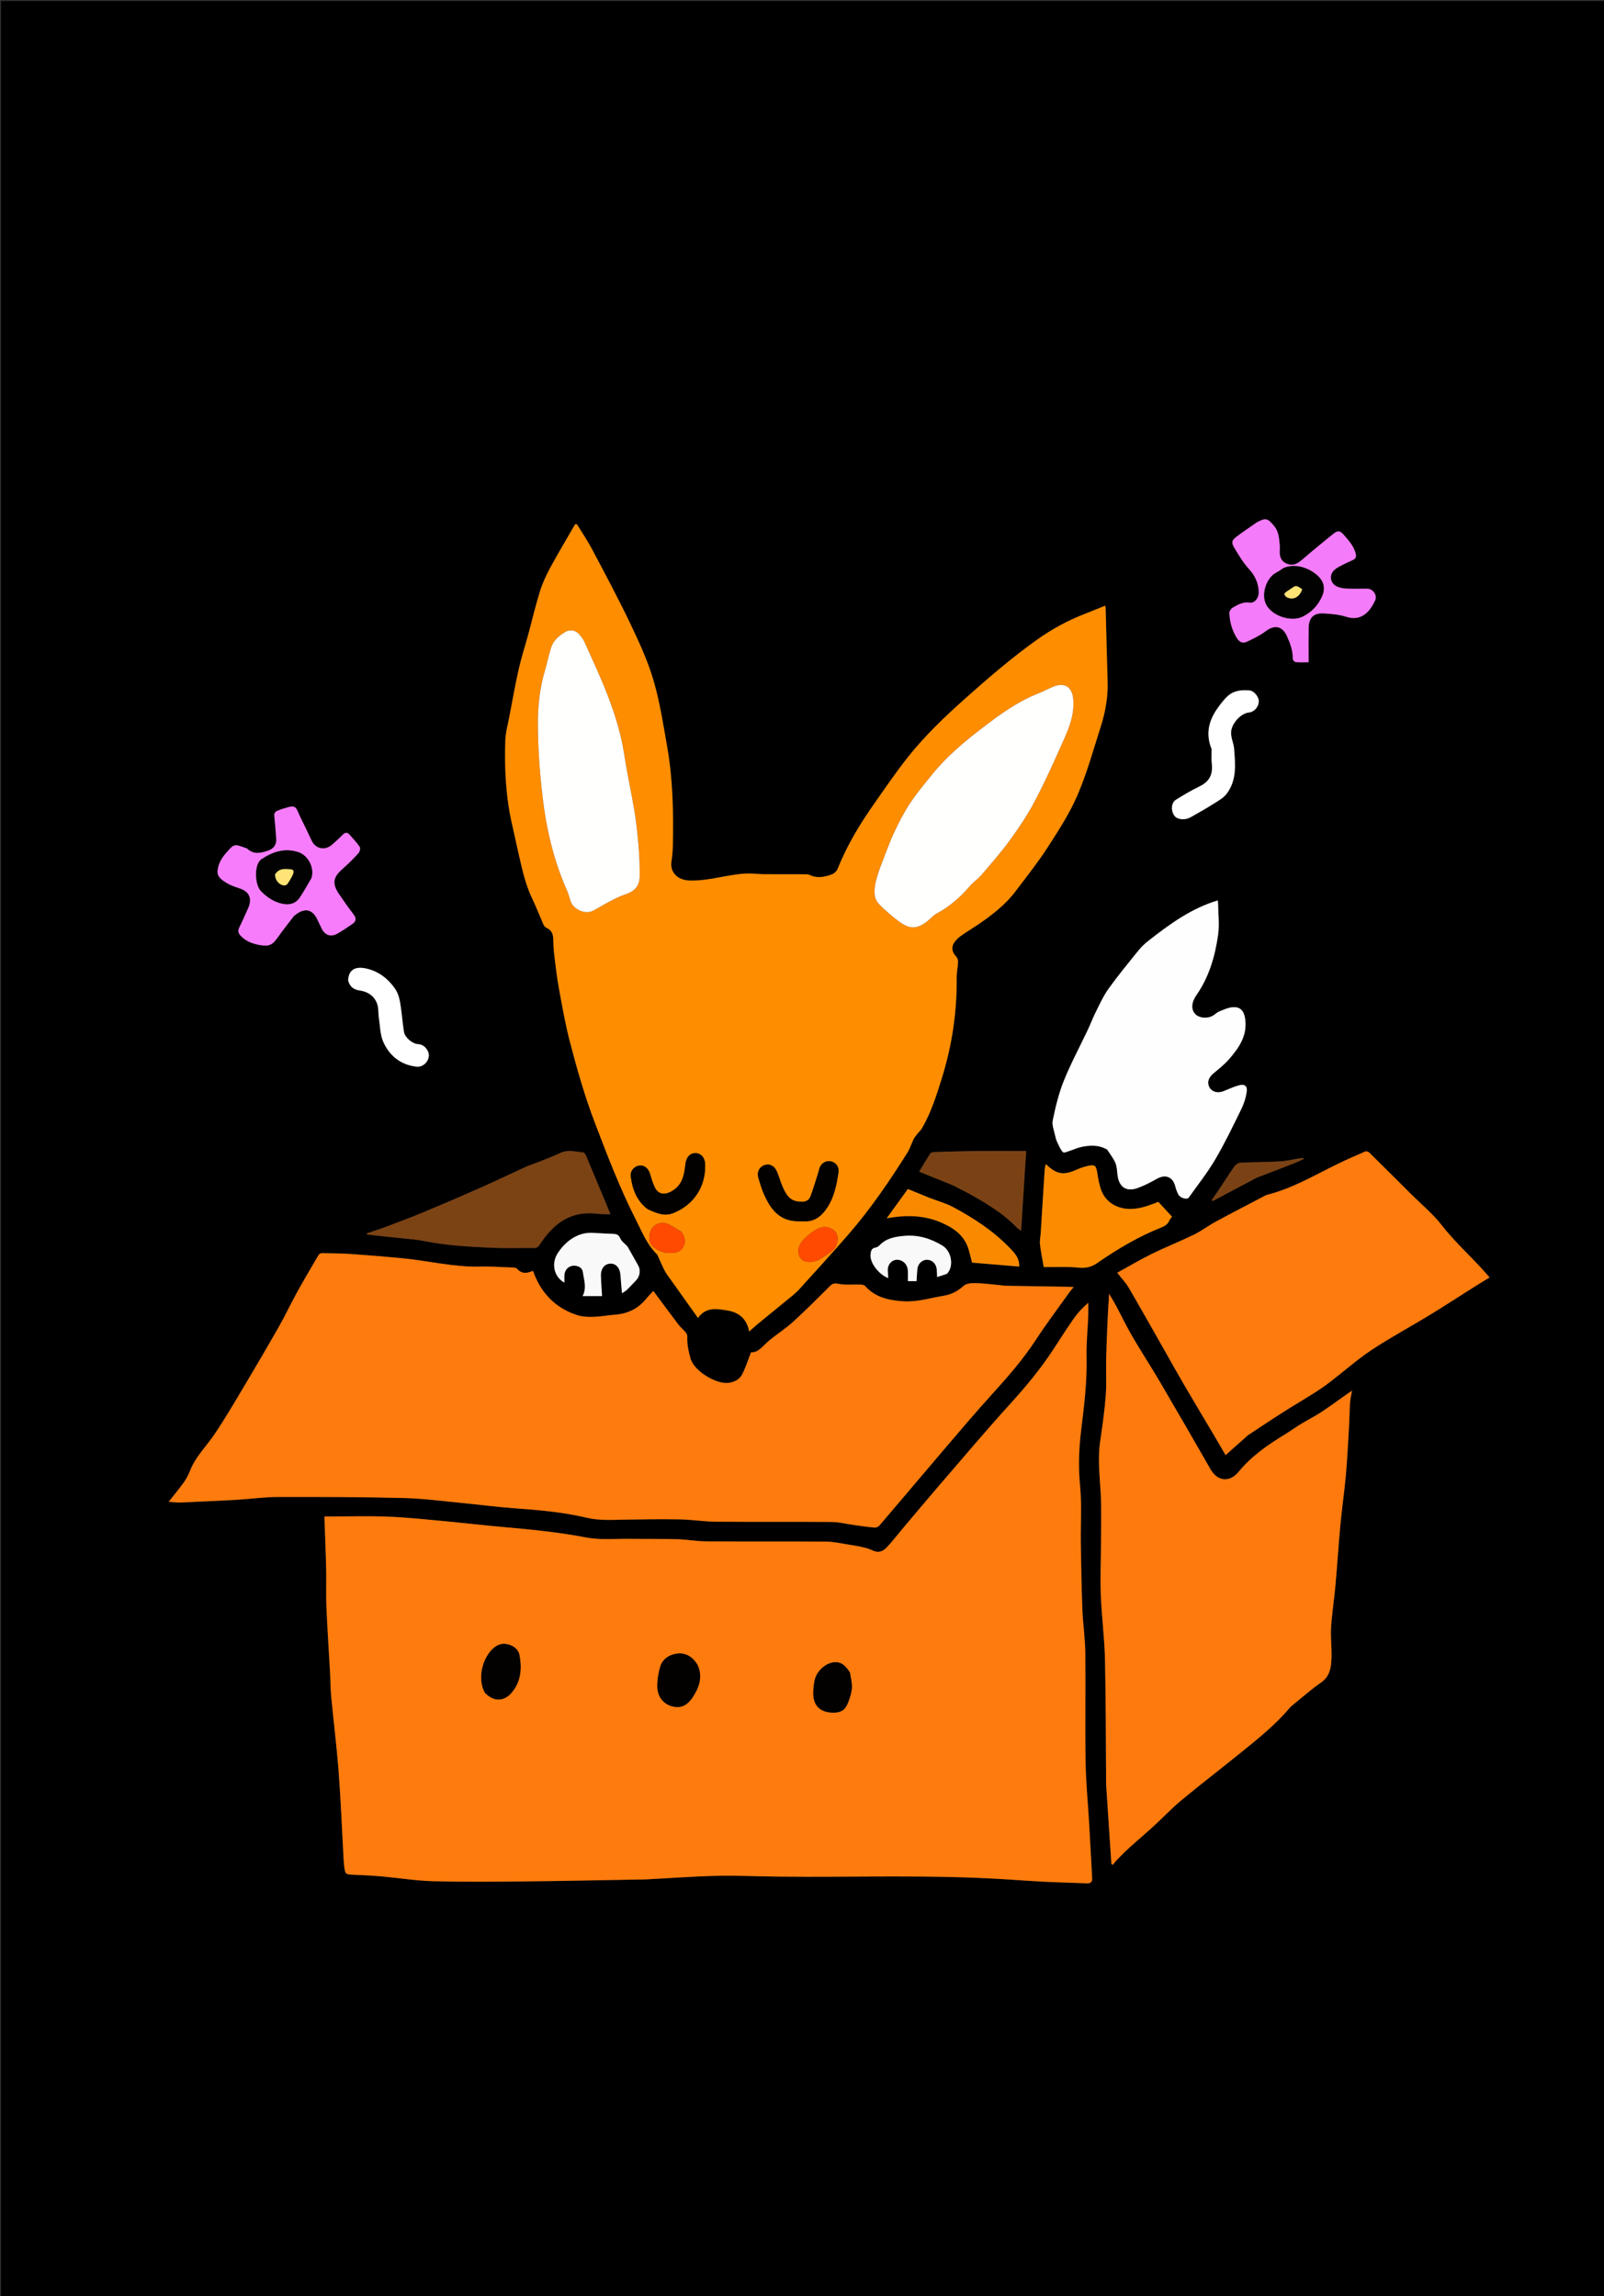 <svg version="1.1" id="Layer_1" xmlns="http://www.w3.org/2000/svg" xmlns:xlink="http://www.w3.org/1999/xlink" x="0px" y="0px"
	 width="100%" viewBox="0 0 1668 2388" enable-background="new 0 0 1668 2388" xml:space="preserve">
<rect x="0" y="0" width="1668" height="2388" fill="#333333" stroke="none"/>
<path fill="#000000" opacity="1" stroke="none" 
	d="
M971,2389 
	C647.333,2389 324.167,2389 1,2389 
	C1,1593 1,797 1,1 
	C557,1 1113,1 1669,1 
	C1669,797 1669,1593 1669,2389 
	C1436.5,2389 1204,2389 971,2389 
M664.452,1954.77 
	C666.782,1954.729 669.115,1954.757 671.441,1954.637 
	C696.029,1953.36 720.602,1951.503 745.206,1950.936 
	C766.335,1950.448 787.497,1951.505 808.646,1951.741 
	C888.913,1952.639 969.231,1949.455 1049.444,1954.77 
	C1061.889,1955.595 1074.333,1956.483 1086.791,1957.084 
	C1101.406,1957.789 1116.034,1958.26 1130.66,1958.72 
	C1134.029,1958.826 1135.954,1957.131 1135.735,1953.475 
	C1135.359,1947.168 1135.068,1940.856 1134.721,1934.548 
	C1134.017,1921.762 1133.337,1908.975 1132.58,1896.192 
	C1131.321,1874.946 1129.232,1853.715 1128.892,1832.455 
	C1128.286,1794.467 1129.017,1756.458 1128.575,1718.465 
	C1128.404,1703.691 1126.165,1688.953 1125.588,1674.17 
	C1124.7,1651.392 1124.294,1628.593 1123.944,1605.799 
	C1123.632,1585.518 1125.136,1565.086 1123.139,1544.99 
	C1121.222,1525.7 1121.955,1506.689 1124.261,1487.785 
	C1127.368,1462.327 1130.54,1437.001 1129.901,1411.249 
	C1129.551,1397.161 1131.078,1383.03 1131.648,1368.913 
	C1131.836,1364.257 1131.677,1359.586 1131.677,1354.922 
	C1125.796,1360.107 1120.837,1365.283 1116.775,1371.088 
	C1109.242,1381.856 1102.223,1392.983 1095.008,1403.973 
	C1081.998,1423.792 1066.988,1441.929 1051.027,1459.498 
	C1025.397,1487.712 1000.833,1516.896 975.935,1545.77 
	C963.216,1560.521 950.741,1575.483 938.173,1590.363 
	C932.803,1596.721 927.755,1603.379 922.044,1609.412 
	C917.266,1614.46 912.461,1614.906 907.584,1612.581 
	C904.516,1611.118 901.186,1610.091 897.872,1609.286 
	C893.523,1608.231 889.092,1607.463 884.662,1606.794 
	C876.156,1605.509 867.635,1603.422 859.106,1603.349 
	C817.444,1602.99 775.777,1603.338 734.114,1603.074 
	C724.17,1603.01 714.248,1601.115 704.295,1600.839 
	C687.828,1600.383 671.343,1600.653 654.868,1600.438 
	C639.769,1600.241 624.276,1601.868 609.661,1599.042 
	C580.987,1593.5 552.117,1590.732 523.141,1588.158 
	C501.949,1586.275 480.812,1583.784 459.626,1581.823 
	C440.929,1580.092 422.223,1578.075 403.476,1577.364 
	C383.173,1576.594 362.818,1577.189 342.486,1577.189 
	C340.742,1577.189 338.999,1577.189 337.326,1577.189 
	C337.977,1595.946 338.756,1613.891 339.172,1631.844 
	C339.477,1645.003 338.883,1658.19 339.438,1671.333 
	C340.393,1693.933 341.962,1716.507 343.207,1739.095 
	C343.665,1747.401 343.577,1755.751 344.361,1764.021 
	C346.855,1790.348 350.176,1816.606 352.175,1842.966 
	C354.425,1872.633 355.581,1902.383 357.23,1932.096 
	C357.396,1935.078 357.548,1938.071 357.944,1941.028 
	C359.085,1949.541 359.255,1949.453 368.259,1949.807 
	C378.063,1950.192 387.872,1950.733 397.644,1951.6 
	C415.201,1953.158 432.705,1956.049 450.28,1956.512 
	C481.709,1957.34 513.178,1957.045 544.626,1956.73 
	C584.247,1956.334 623.862,1955.448 664.452,1954.77 
M824.569,1347.054 
	C826.648,1345.136 828.895,1343.369 830.78,1341.277 
	C848.155,1322.004 865.75,1302.92 882.727,1283.301 
	C905.522,1256.958 925.102,1228.221 943.622,1198.772 
	C946.307,1194.502 947.741,1189.461 949.99,1184.892 
	C950.979,1182.881 952.489,1181.107 953.886,1179.323 
	C955.39,1177.401 957.363,1175.781 958.575,1173.705 
	C968.212,1157.201 973.87,1139.199 979.514,1121.012 
	C990.079,1086.972 995.208,1052.354 994.85,1016.791 
	C994.795,1011.337 996.096,1005.88 996.286,1000.407 
	C996.352,998.48 995.484,995.994 994.15,994.643 
	C989.85,990.285 988.928,984.734 992.647,979.79 
	C994.424,977.43 996.586,975.204 998.986,973.499 
	C1004.409,969.648 1010.131,966.222 1015.654,962.509 
	C1030.764,952.353 1045.221,941.403 1056.273,926.685 
	C1067.37,911.907 1078.994,897.444 1088.997,881.946 
	C1100.431,864.229 1112.149,846.303 1120.432,827.043 
	C1130.436,803.781 1137.199,779.098 1144.91,754.885 
	C1149.671,739.937 1152.275,724.545 1151.802,708.725 
	C1151.04,683.269 1150.438,657.808 1149.752,632.35 
	C1149.736,631.74 1149.532,631.135 1149.301,629.931 
	C1141.941,632.891 1134.93,635.792 1127.858,638.538 
	C1110.259,645.37 1093.841,654.362 1078.467,665.293 
	C1051.954,684.144 1027.433,705.358 1003.15,726.987 
	C982.436,745.437 962.5,764.544 945.191,786.131 
	C932.294,802.214 920.671,819.339 908.824,836.241 
	C893.997,857.393 880.711,879.437 871.086,903.553 
	C870.107,906.004 867.374,908.562 864.879,909.448 
	C857.499,912.069 849.896,913.831 842.141,910.05 
	C840.319,909.162 837.908,909.293 835.766,909.284 
	C821.935,909.222 808.102,909.331 794.272,909.212 
	C788.461,909.162 782.639,908.275 776.849,908.487 
	C756.588,909.232 737.199,916.594 716.564,915.754 
	C704.993,915.283 696.493,907.575 698.242,895.976 
	C699.083,890.401 699.581,884.734 699.7,879.097 
	C700.423,844.76 699.728,810.455 693.767,776.544 
	C689.682,753.304 686.111,729.792 679.463,707.24 
	C673.482,686.951 664.428,667.42 655.274,648.249 
	C642.875,622.282 629.252,596.89 615.805,571.436 
	C611.054,562.443 605.275,553.992 599.966,545.294 
	C599.333,545.294 598.7,545.294 598.068,545.294 
	C589.366,560.389 580.378,575.328 572.083,590.642 
	C567.834,598.487 564.071,606.768 561.421,615.267 
	C556.881,629.831 553.438,644.735 549.437,659.469 
	C546.136,671.627 542.209,683.636 539.433,695.909 
	C535.733,712.268 532.826,728.809 529.685,745.292 
	C528.099,753.616 525.747,761.953 525.471,770.341 
	C524.494,800.022 525.978,829.577 532.808,858.654 
	C534.707,866.743 536.286,874.907 538.193,882.994 
	C542.234,900.128 545.38,917.502 553.043,933.613 
	C557.464,942.909 561.174,952.541 565.345,961.96 
	C565.883,963.174 567.096,964.399 568.302,964.951 
	C573.126,967.161 575.151,970.855 575.289,976.038 
	C575.441,981.685 575.666,987.356 576.345,992.958 
	C577.745,1004.498 579.062,1016.074 581.15,1027.5 
	C584.493,1045.801 587.645,1064.196 592.305,1082.182 
	C599.805,1111.132 607.974,1139.904 618.687,1167.929 
	C631.637,1201.805 644.562,1235.685 660.993,1268.047 
	C667.342,1280.552 672.515,1293.923 682.832,1304.129 
	C684.17,1305.452 684.697,1307.613 685.54,1309.414 
	C687.486,1313.57 689.204,1317.848 691.383,1321.876 
	C693.036,1324.932 695.213,1327.712 697.236,1330.559 
	C706.561,1343.684 715.914,1356.79 725.843,1370.726 
	C734.126,1358.92 745.515,1361.146 756.529,1362.948 
	C768.632,1364.929 776.643,1371.855 779.067,1384.768 
	C782.391,1381.857 785.184,1379.274 788.12,1376.864 
	C800.071,1367.056 812.066,1357.301 824.569,1347.054 
M185.665,1562.747 
	C205.425,1561.82 225.194,1561.039 244.943,1559.919 
	C259.547,1559.09 274.123,1556.95 288.715,1556.909 
	C332.354,1556.787 376.008,1556.897 419.631,1557.968 
	C440.204,1558.473 460.728,1561.277 481.257,1563.229 
	C499.132,1564.928 516.95,1567.341 534.851,1568.635 
	C560.092,1570.458 585.249,1572.588 609.944,1578.47 
	C622.902,1581.557 636.059,1580.718 649.213,1580.491 
	C668.521,1580.158 687.841,1579.868 707.144,1580.222 
	C719.59,1580.451 732.009,1582.526 744.449,1582.627 
	C784.609,1582.955 824.775,1582.572 864.935,1582.907 
	C872.812,1582.973 880.667,1585.073 888.544,1586.155 
	C895.584,1587.121 902.625,1588.156 909.701,1588.746 
	C911.303,1588.88 913.553,1587.73 914.652,1586.443 
	C937.882,1559.223 960.916,1531.835 984.148,1504.616 
	C999.391,1486.757 1014.581,1468.836 1030.352,1451.448 
	C1047.041,1433.048 1063.422,1414.53 1077.067,1393.627 
	C1087.959,1376.94 1099.997,1361 1111.561,1344.754 
	C1112.945,1342.81 1114.55,1341.022 1116.525,1338.578 
	C1114.59,1338.453 1113.475,1338.334 1112.36,1338.316 
	C1090.384,1337.969 1068.407,1337.66 1046.432,1337.261 
	C1043.62,1337.211 1040.819,1336.671 1038.008,1336.417 
	C1030.06,1335.697 1022.116,1334.605 1014.157,1334.474 
	C1010.102,1334.408 1004.875,1334.82 1002.182,1337.243 
	C996.103,1342.712 989.608,1346.249 981.62,1347.572 
	C967.564,1349.9 953.894,1354.351 939.28,1353.374 
	C924.211,1352.367 910.286,1349.431 899.667,1337.52 
	C898.648,1336.377 896.303,1336.052 894.551,1335.991 
	C887.081,1335.731 879.391,1336.728 872.209,1335.224 
	C867.914,1334.325 865.841,1334.777 862.994,1337.612 
	C850.501,1350.048 838.086,1362.589 825.054,1374.446 
	C817.078,1381.703 807.864,1387.581 799.527,1394.468 
	C793.339,1399.58 788.725,1407.014 780.961,1406.452 
	C777.782,1414.607 775.458,1422.042 772.019,1428.92 
	C769.226,1434.506 764.021,1437.383 757.518,1438.235 
	C745.238,1439.846 722.016,1426.389 718.138,1413.069 
	C715.911,1405.419 714.397,1397.976 714.711,1390.063 
	C714.767,1388.675 714.084,1386.971 713.177,1385.885 
	C710.751,1382.979 707.74,1380.542 705.457,1377.541 
	C696.828,1366.196 688.396,1354.702 679.421,1342.632 
	C676.774,1345.513 674.052,1348.187 671.663,1351.13 
	C664.619,1359.809 655.536,1364.896 644.613,1366.747 
	C641.178,1367.328 637.66,1367.399 634.199,1367.844 
	C622.268,1369.379 609.946,1371.224 598.557,1367.234 
	C576.706,1359.579 562.09,1344.114 554.288,1321.772 
	C554.582,1321.702 553.91,1321.76 553.328,1322.02 
	C547.462,1324.645 542.166,1324.741 537.473,1319.401 
	C536.535,1318.333 534.137,1318.293 532.395,1318.229 
	C521.259,1317.817 510.106,1317.038 498.981,1317.302 
	C471.659,1317.951 445.195,1311.174 418.257,1308.616 
	C400.73,1306.952 383.181,1305.468 365.618,1304.261 
	C355.344,1303.555 345.022,1303.486 334.719,1303.324 
	C333.551,1303.305 331.848,1304.238 331.261,1305.238 
	C323.524,1318.43 315.765,1331.616 308.375,1345.004 
	C302.123,1356.329 296.675,1368.104 290.282,1379.345 
	C278.054,1400.848 265.549,1422.197 252.888,1443.449 
	C243.205,1459.703 233.608,1476.049 223.031,1491.718 
	C214.693,1504.071 203.722,1514.615 197.957,1528.767 
	C196.211,1533.053 194.246,1537.388 191.582,1541.132 
	C186.529,1548.235 180.899,1554.927 175.433,1561.886 
	C178.229,1562.145 181.475,1562.446 185.665,1562.747 
M1150.266,1856.421 
	C1152.093,1883.837 1153.92,1911.253 1155.747,1938.67 
	C1156.259,1938.923 1156.77,1939.177 1157.281,1939.431 
	C1158.735,1937.667 1160.068,1935.783 1161.665,1934.16 
	C1165.864,1929.896 1170.042,1925.595 1174.474,1921.58 
	C1182.859,1913.986 1191.528,1906.705 1199.871,1899.067 
	C1209.555,1890.201 1218.574,1880.56 1228.665,1872.201 
	C1248.902,1855.437 1269.776,1839.445 1290.191,1822.891 
	C1308.025,1808.428 1326.051,1794.143 1340.945,1776.438 
	C1342.638,1774.425 1344.844,1772.821 1346.912,1771.152 
	C1355.712,1764.051 1364.159,1756.423 1373.48,1750.084 
	C1383.276,1743.423 1384.347,1733.674 1384.655,1723.627 
	C1384.97,1713.34 1383.548,1702.977 1384.181,1692.728 
	C1385.081,1678.173 1387.385,1663.711 1388.689,1649.174 
	C1390.601,1627.841 1391.946,1606.456 1393.938,1585.131 
	C1395.514,1568.259 1398.013,1551.473 1399.525,1534.597 
	C1400.993,1518.214 1401.796,1501.768 1402.752,1485.341 
	C1403.274,1476.378 1403.37,1467.389 1403.942,1458.43 
	C1404.177,1454.736 1405.16,1451.089 1405.994,1446.328 
	C1403.688,1447.886 1402.344,1448.763 1401.032,1449.685 
	C1391.936,1456.08 1382.992,1462.708 1373.704,1468.812 
	C1367.058,1473.179 1359.876,1476.721 1353.078,1480.868 
	C1347.126,1484.5 1341.467,1488.612 1335.519,1492.251 
	C1317.984,1502.977 1301.204,1514.6 1288.042,1530.716 
	C1278.782,1542.055 1266.11,1540.798 1258.872,1528.171 
	C1241.43,1497.743 1223.916,1467.355 1206.174,1437.102 
	C1196.928,1421.337 1186.878,1406.042 1177.683,1390.248 
	C1171.329,1379.336 1165.859,1367.911 1159.903,1356.765 
	C1157.871,1352.961 1155.56,1349.307 1153.376,1345.584 
	C1151.792,1368.693 1150.914,1391.261 1150.317,1413.836 
	C1149.983,1426.493 1150.829,1439.218 1149.852,1451.812 
	C1148.619,1467.7 1146.333,1483.525 1144.015,1499.305 
	C1141.351,1517.445 1143.667,1535.405 1144.63,1553.483 
	C1145.568,1571.088 1144.957,1588.78 1144.912,1606.434 
	C1144.868,1623.907 1144.026,1641.405 1144.723,1658.845 
	C1145.619,1681.268 1148.577,1703.623 1149.083,1726.042 
	C1150.057,1769.171 1149.932,1812.324 1150.266,1856.421 
M1298.018,1492.463 
	C1309.826,1484.711 1321.555,1476.834 1333.466,1469.243 
	C1344.096,1462.468 1354.989,1456.105 1365.647,1449.372 
	C1371.394,1445.741 1377.075,1441.955 1382.465,1437.822 
	C1397.116,1426.589 1410.974,1414.197 1426.302,1404.002 
	C1445.64,1391.142 1466.225,1380.173 1486.078,1368.07 
	C1501.684,1358.556 1516.983,1348.54 1532.445,1338.788 
	C1537.999,1335.285 1543.629,1331.9 1549.001,1328.598 
	C1532.99,1309.548 1514.566,1293.92 1499.7,1274.759 
	C1490.096,1262.379 1477.674,1252.183 1466.496,1241.027 
	C1452.365,1226.924 1438.242,1212.812 1424.009,1198.811 
	C1423.058,1197.875 1420.875,1197.069 1419.835,1197.519 
	C1409.628,1201.937 1399.422,1206.389 1389.447,1211.301 
	C1366.059,1222.818 1343.455,1236.09 1317.879,1242.604 
	C1316.767,1242.887 1315.705,1243.438 1314.678,1243.976 
	C1297.887,1252.785 1281.027,1261.466 1264.358,1270.499 
	C1256.627,1274.688 1249.559,1280.162 1241.681,1284.01 
	C1227.198,1291.083 1212.153,1297.008 1197.692,1304.121 
	C1185.399,1310.168 1173.598,1317.215 1161.807,1323.694 
	C1166.394,1329.588 1170.729,1334.05 1173.774,1339.265 
	C1186.42,1360.919 1198.681,1382.798 1211.075,1404.599 
	C1217.891,1416.586 1224.566,1428.655 1231.528,1440.555 
	C1242.099,1458.624 1252.878,1476.57 1263.541,1494.585 
	C1267.236,1500.827 1270.849,1507.117 1274.487,1513.364 
	C1282.368,1506.347 1289.914,1499.628 1298.018,1492.463 
M1151.544,1195.777 
	C1154.393,1200.319 1157.843,1204.608 1159.901,1209.485 
	C1161.531,1213.348 1161.575,1217.916 1162.11,1222.197 
	C1163.673,1234.7 1171.319,1239.868 1183.12,1235.546 
	C1189.908,1233.059 1196.464,1229.733 1202.748,1226.129 
	C1211.887,1220.887 1219.564,1223.792 1222.179,1233.891 
	C1222.923,1236.765 1223.956,1239.634 1225.331,1242.256 
	C1227.311,1246.031 1234.351,1248.062 1236.19,1245.479 
	C1245.545,1232.342 1255.632,1219.615 1263.776,1205.754 
	C1273.774,1188.738 1282.329,1170.853 1291.021,1153.104 
	C1293.729,1147.574 1295.636,1141.377 1296.482,1135.287 
	C1297.287,1129.488 1294.26,1127.215 1288.445,1128.747 
	C1282.875,1130.214 1277.611,1132.83 1272.199,1134.908 
	C1266.13,1137.239 1260.415,1135.647 1257.755,1130.925 
	C1254.965,1125.972 1256.567,1120.822 1261.733,1116.468 
	C1267.314,1111.764 1273.183,1107.226 1277.941,1101.759 
	C1288.325,1089.828 1297.289,1077.212 1294.852,1059.779 
	C1293.713,1051.629 1290.088,1046.882 1281.789,1047.543 
	C1277.041,1047.922 1272.362,1050.138 1267.838,1051.982 
	C1265.431,1052.963 1263.515,1055.083 1261.21,1056.392 
	C1255.389,1059.698 1247.066,1058.867 1243.03,1054.75 
	C1239.051,1050.69 1238.762,1044.583 1242.266,1038.062 
	C1242.816,1037.039 1243.417,1036.035 1244.081,1035.083 
	C1257.35,1016.065 1263.604,994.37 1266.748,971.872 
	C1268.203,961.464 1266.824,950.658 1266.702,940.033 
	C1266.688,938.809 1266.492,937.587 1266.389,936.464 
	C1238.843,944.677 1216.486,961.062 1194.588,978.179 
	C1190.811,981.131 1187.181,984.46 1184.175,988.176 
	C1173.494,1001.381 1162.704,1014.534 1152.783,1028.303 
	C1147.503,1035.63 1143.735,1044.086 1139.639,1052.212 
	C1136.58,1058.279 1134.226,1064.696 1131.32,1070.845 
	C1122.954,1088.543 1113.624,1105.843 1106.312,1123.96 
	C1100.997,1137.128 1097.656,1151.216 1094.75,1165.168 
	C1093.682,1170.295 1096.312,1176.225 1097.414,1181.757 
	C1097.827,1183.832 1098.476,1185.921 1099.396,1187.82 
	C1101.173,1191.493 1102.673,1195.579 1105.434,1198.354 
	C1106.471,1199.396 1110.733,1197.391 1113.456,1196.55 
	C1116.785,1195.522 1119.968,1193.938 1123.345,1193.158 
	C1132.736,1190.985 1142.098,1190.323 1151.544,1195.777 
M559.273,1208.822 
	C555.073,1210.405 550.768,1211.757 546.693,1213.613 
	C530.953,1220.779 515.38,1228.316 499.57,1235.32 
	C479.818,1244.07 459.967,1252.606 440.019,1260.899 
	C426.843,1266.376 413.452,1271.344 400.096,1276.38 
	C393.99,1278.683 387.738,1280.601 381.552,1282.694 
	C381.609,1283.111 381.666,1283.529 381.723,1283.946 
	C390.703,1284.931 399.683,1285.9 408.661,1286.903 
	C419.535,1288.118 430.555,1288.612 441.247,1290.745 
	C464.96,1295.475 488.96,1296.733 512.977,1297.762 
	C526.941,1298.361 540.952,1297.769 554.939,1297.958 
	C558.201,1298.001 559.713,1296.875 561.508,1294.12 
	C574.213,1274.614 590.483,1260.753 615.56,1261.883 
	C619.195,1262.047 622.814,1262.555 626.449,1262.746 
	C629.146,1262.887 631.856,1262.773 634.809,1262.773 
	C626.176,1242.042 617.903,1222.102 609.523,1202.207 
	C608.919,1200.772 607.622,1198.662 606.501,1198.567 
	C598.522,1197.885 590.561,1195.294 582.525,1199.172 
	C575.213,1202.699 567.52,1205.434 559.273,1208.822 
M305.974,952.404 
	C306.77,951.8 307.551,951.176 308.365,950.597 
	C317.506,944.098 324.901,945.941 329.842,955.974 
	C331.53,959.402 333.029,962.926 334.812,966.302 
	C338.1,972.525 343.863,974.659 350.225,971.314 
	C355.786,968.392 360.9,964.607 366.164,961.133 
	C370.48,958.286 370.841,955.11 367.573,950.877 
	C362.289,944.033 357.293,936.95 352.48,929.764 
	C345.086,918.726 346.358,912.198 356.417,903.486 
	C362.186,898.491 367.579,893.018 372.724,887.379 
	C374.067,885.907 375.013,882.238 374.133,880.909 
	C371.128,876.37 367.249,872.405 363.662,868.259 
	C361.402,865.646 359.176,865.356 356.535,868.034 
	C352.918,871.701 349.127,875.215 345.226,878.579 
	C337.782,884.999 328.043,882.858 324.049,874.218 
	C320.156,865.796 316.104,857.445 311.984,849.131 
	C310.21,845.55 308.79,840.171 305.946,839.16 
	C302.472,837.924 297.653,840.344 293.452,841.34 
	C291.853,841.72 290.38,842.602 288.808,843.135 
	C286.049,844.07 284.954,845.836 285.248,848.799 
	C286.034,856.709 286.778,864.628 287.275,872.56 
	C287.667,878.803 284.254,882.786 278.998,884.605 
	C271.206,887.302 263.809,889.072 256.982,882.569 
	C256.539,882.148 255.759,882.082 255.136,881.851 
	C243.329,877.485 243.501,877.637 235.112,887.141 
	C230.443,892.431 227.135,898.093 226.3,905.166 
	C225.825,909.186 227.194,911.943 230.365,914.592 
	C235.884,919.202 242.167,921.734 248.913,923.857 
	C259.36,927.143 262.479,934.581 258.094,944.486 
	C255.069,951.32 252.032,958.155 248.731,964.858 
	C246.799,968.783 248.26,971.241 251.038,973.996 
	C256.394,979.307 262.974,981.572 270.129,982.883 
	C279.511,984.604 283.259,982.874 288.708,975.132 
	C294.046,967.547 299.832,960.278 305.974,952.404 
M1216.63,1268.189 
	C1217.531,1267.023 1218.432,1265.857 1218.768,1265.421 
	C1213.964,1260.214 1209.412,1255.279 1204.489,1249.942 
	C1203.223,1250.456 1201.26,1251.324 1199.248,1252.055 
	C1190.955,1255.064 1182.704,1257.72 1173.577,1257.305 
	C1160.55,1256.711 1149.5,1249.823 1145.081,1237.582 
	C1142.962,1231.713 1141.936,1225.393 1140.94,1219.193 
	C1139.857,1212.454 1138.565,1211.035 1131.868,1212.461 
	C1127.67,1213.355 1123.496,1214.74 1119.576,1216.495 
	C1106.039,1222.553 1098.687,1221.41 1088.172,1211.198 
	C1088.02,1211.05 1087.598,1211.18 1087.274,1211.18 
	C1086.948,1213.176 1086.459,1215.135 1086.332,1217.117 
	C1084.942,1238.835 1083.616,1260.558 1082.251,1282.278 
	C1082.001,1286.251 1081.041,1290.289 1081.483,1294.174 
	C1082.364,1301.909 1083.993,1309.559 1085.403,1317.77 
	C1087.58,1317.77 1089.717,1317.752 1091.854,1317.773 
	C1101.348,1317.865 1110.914,1317.284 1120.312,1318.286 
	C1127.756,1319.08 1134.033,1318.365 1140.341,1313.998 
	C1161.72,1299.201 1184.008,1285.931 1208.276,1276.331 
	C1212.112,1274.813 1214.816,1272.633 1216.63,1268.189 
M1306.243,543.744 
	C1299.579,548.436 1292.808,552.983 1286.287,557.865 
	C1280.78,561.987 1280.176,564.16 1283.804,570.134 
	C1288.279,577.501 1292.741,585.088 1298.495,591.409 
	C1305.11,598.677 1308.843,606.432 1308.971,616.211 
	C1309.042,621.681 1304.897,627.544 1299.448,626.756 
	C1292.431,625.74 1287.221,628.932 1281.869,632.021 
	C1280.151,633.013 1278.346,635.763 1278.422,637.633 
	C1278.8,646.864 1281.216,655.551 1286.17,663.578 
	C1289.015,668.188 1292.605,669.44 1297.035,667.275 
	C1303.551,664.089 1310.279,660.963 1315.996,656.604 
	C1325.378,649.451 1333.489,650.924 1338.38,661.755 
	C1341.751,669.217 1344.47,676.818 1344.364,685.219 
	C1344.349,686.391 1346.148,688.512 1347.249,688.611 
	C1351.635,689.006 1356.076,688.774 1360.808,688.774 
	C1360.808,687.141 1360.807,685.834 1360.808,684.527 
	C1360.818,674.034 1360.686,663.537 1360.88,653.047 
	C1361.073,642.561 1366.052,637.4 1376.33,637.963 
	C1384.24,638.397 1392.403,639.087 1399.883,641.461 
	C1415.851,646.529 1424.403,636.202 1429.917,624.664 
	C1432.619,619.011 1427.732,612.287 1421.604,612.265 
	C1414.441,612.239 1407.271,612.449 1400.121,612.144 
	C1396.875,612.006 1393.44,611.398 1390.494,610.093 
	C1383.234,606.877 1381.781,598.247 1387.544,592.822 
	C1389.782,590.715 1392.707,589.264 1395.474,587.809 
	C1399.135,585.885 1402.93,584.208 1406.703,582.504 
	C1410.016,581.008 1410.681,578.826 1409.688,575.282 
	C1407.479,567.404 1402.146,561.697 1397.018,555.822 
	C1393.545,551.844 1390.973,551.638 1386.711,555.058 
	C1379.052,561.203 1371.488,567.47 1363.923,573.731 
	C1359.694,577.231 1355.68,581.004 1351.315,584.32 
	C1347.04,587.566 1342.128,588.257 1337.209,585.833 
	C1332.312,583.419 1330.664,579.049 1330.795,573.812 
	C1330.857,571.315 1331.002,568.794 1330.748,566.321 
	C1330.056,559.58 1329.766,552.848 1325.012,547.114 
	C1318.124,538.808 1316.269,538.177 1306.243,543.744 
M991.489,1232.94 
	C999.39,1237.145 1007.439,1241.097 1015.161,1245.607 
	C1030.255,1254.423 1045.052,1263.698 1057.202,1276.552 
	C1058.232,1277.642 1059.652,1278.364 1061.837,1279.938 
	C1063.629,1251.675 1065.342,1224.658 1067.088,1197.123 
	C1064.447,1197.123 1062.645,1197.123 1060.842,1197.123 
	C1044.682,1197.122 1028.519,1196.994 1012.36,1197.161 
	C998.731,1197.302 985.104,1197.75 971.479,1198.176 
	C970.116,1198.218 968.146,1198.631 967.529,1199.574 
	C963.552,1205.655 959.872,1211.932 955.823,1218.592 
	C967.691,1223.409 979.208,1228.083 991.489,1232.94 
M1259.998,779.542 
	C1260.006,784.325 1259.553,789.163 1260.113,793.881 
	C1261.536,805.873 1257.482,813.025 1247.024,818.09 
	C1238.722,822.11 1230.732,826.846 1222.893,831.729 
	C1216.152,835.927 1218.12,848.539 1224.697,851.018 
	C1229.775,852.932 1234.354,852.041 1238.677,849.647 
	C1246.948,845.068 1255.126,840.299 1263.125,835.262 
	C1267.51,832.501 1272.359,829.735 1275.426,825.758 
	C1286.298,811.662 1284.602,795.098 1283.35,778.745 
	C1282.818,771.796 1278.69,765.536 1280.8,757.936 
	C1282.896,750.386 1291.074,741.714 1298.843,740.999 
	C1304.293,740.498 1308.98,735.079 1308.998,729.258 
	C1309.012,724.606 1303.978,718.442 1299.39,718.06 
	C1291.448,717.398 1283.49,718.039 1277.248,723.475 
	C1273.081,727.103 1269.639,731.691 1266.381,736.216 
	C1257.019,749.221 1253.445,763.24 1259.998,779.542 
M652.374,1296.156 
	C649.819,1293.43 646.319,1291.102 644.956,1287.873 
	C643.383,1284.144 641.111,1283.431 637.834,1283.279 
	C631.032,1282.965 624.223,1282.731 617.432,1282.254 
	C610.083,1281.737 603.413,1283.21 596.892,1286.9 
	C589.819,1290.903 584.526,1296.516 580.177,1303.047 
	C572.906,1313.968 576.018,1328.044 586.957,1333.991 
	C586.957,1330.989 586.678,1328.136 587.018,1325.358 
	C587.635,1320.3 591.502,1316.549 596.253,1316.363 
	C601.073,1316.175 605.492,1318.293 606.125,1323.02 
	C607.193,1330.996 610.419,1339.167 605.867,1347.97 
	C612.735,1347.97 619.221,1347.97 626.069,1347.97 
	C625.636,1340.413 625.02,1333.486 624.9,1326.551 
	C624.771,1319.103 628.999,1314.218 635.019,1314.203 
	C640.958,1314.19 644.854,1319.046 645.261,1326.519 
	C645.583,1332.441 646.251,1338.344 646.833,1345.039 
	C649.129,1343.441 650.922,1342.519 652.296,1341.17 
	C655.501,1338.025 658.447,1334.619 661.604,1331.423 
	C665.366,1327.614 666.358,1320.898 663.764,1316.323 
	C660.074,1309.817 656.434,1303.282 652.374,1296.156 
M966.049,1245.589 
	C958.747,1242.607 951.445,1239.626 944.073,1236.616 
	C936.668,1246.874 929.758,1256.447 922.113,1267.037 
	C942.739,1263.387 961.416,1263.748 979.691,1271.887 
	C992.994,1277.812 1003.502,1285.73 1007.525,1300.354 
	C1008.703,1304.636 1009.754,1308.952 1010.842,1313.169 
	C1027.048,1314.529 1043.306,1315.894 1059.812,1317.279 
	C1060.349,1308.897 1055.431,1303.614 1051.429,1299.358 
	C1034.085,1280.915 1013.052,1267.096 990.822,1255.258 
	C983.275,1251.24 974.789,1248.987 966.049,1245.589 
M362.025,1020.117 
	C363.863,1026.308 367.691,1029.259 374.418,1030.217 
	C384.453,1031.647 392.576,1038.446 393.329,1049.82 
	C393.533,1052.903 393.567,1056.016 394.04,1059.059 
	C395.308,1067.201 395.271,1075.968 398.474,1083.298 
	C404.871,1097.939 416.432,1107.374 432.927,1109.356 
	C439.437,1110.139 445.339,1104.876 445.933,1098.211 
	C446.382,1093.168 441.624,1086.252 434.861,1085.956 
	C428.88,1085.694 421.009,1079.052 420.075,1073.179 
	C418.777,1065.008 418.116,1056.739 416.965,1048.542 
	C415.961,1041.392 414.992,1034.249 410.622,1028.038 
	C403.319,1017.656 393.609,1010.262 381.461,1007.429 
	C369.737,1004.695 362.517,1008.14 362.025,1020.117 
M985.007,1324.603 
	C992.106,1317.327 989.766,1301.498 980.17,1295.582 
	C968.041,1288.106 954.843,1284.061 940.329,1285.347 
	C930.729,1286.198 921.518,1287.802 914.479,1295.307 
	C913.505,1296.345 911.999,1297.282 910.628,1297.477 
	C905.944,1298.142 905.518,1301.628 905.262,1305.141 
	C904.667,1313.301 913.578,1325.293 923.636,1329.285 
	C923.503,1326.546 923.464,1324.142 923.257,1321.753 
	C922.659,1314.87 928.003,1309.336 934.403,1310.274 
	C939.725,1311.054 943.736,1315.486 944.08,1321.345 
	C944.299,1325.081 944.121,1328.84 944.121,1332.452 
	C947.364,1332.452 949.974,1332.452 953.116,1332.452 
	C953.387,1328.213 953.572,1324.257 953.908,1320.313 
	C954.416,1314.344 958.84,1310.078 964.241,1310.22 
	C969.49,1310.359 973.622,1314.506 974.117,1320.235 
	C974.326,1322.655 974.368,1325.09 974.518,1328.179 
	C978.177,1327.016 981.288,1326.028 985.007,1324.603 
M1307.269,1224.665 
	C1320.106,1219.734 1332.961,1214.847 1345.77,1209.844 
	C1349.38,1208.434 1352.857,1206.684 1356.395,1205.09 
	C1354.51,1204.28 1352.959,1204.503 1351.412,1204.747 
	C1344.378,1205.855 1337.379,1207.55 1330.305,1207.957 
	C1316.88,1208.731 1303.405,1208.609 1289.971,1209.271 
	C1287.819,1209.377 1285.094,1211.135 1283.794,1212.957 
	C1278.401,1220.518 1273.484,1228.417 1268.33,1236.151 
	C1265.644,1240.181 1262.829,1244.125 1260.072,1248.109 
	C1260.38,1248.461 1260.687,1248.813 1260.995,1249.165 
	C1276.181,1241.083 1291.368,1233.001 1307.269,1224.665 
z"/>
<path fill="#FE7B0D" opacity="1" stroke="none" 
	d="
M663.967,1954.771 
	C623.862,1955.448 584.247,1956.334 544.626,1956.73 
	C513.178,1957.045 481.709,1957.34 450.28,1956.512 
	C432.705,1956.049 415.201,1953.158 397.644,1951.6 
	C387.872,1950.733 378.063,1950.192 368.259,1949.807 
	C359.255,1949.453 359.085,1949.541 357.944,1941.028 
	C357.548,1938.071 357.396,1935.078 357.23,1932.096 
	C355.581,1902.383 354.425,1872.633 352.175,1842.966 
	C350.176,1816.606 346.855,1790.348 344.361,1764.021 
	C343.577,1755.751 343.665,1747.401 343.207,1739.095 
	C341.962,1716.507 340.393,1693.933 339.438,1671.333 
	C338.883,1658.19 339.477,1645.003 339.172,1631.844 
	C338.756,1613.891 337.977,1595.946 337.326,1577.189 
	C338.999,1577.189 340.742,1577.189 342.486,1577.189 
	C362.818,1577.189 383.173,1576.594 403.476,1577.364 
	C422.223,1578.075 440.929,1580.092 459.626,1581.823 
	C480.812,1583.784 501.949,1586.275 523.141,1588.158 
	C552.117,1590.732 580.987,1593.5 609.661,1599.042 
	C624.276,1601.868 639.769,1600.241 654.868,1600.438 
	C671.343,1600.653 687.828,1600.383 704.295,1600.839 
	C714.248,1601.115 724.17,1603.01 734.114,1603.074 
	C775.777,1603.338 817.444,1602.99 859.106,1603.349 
	C867.635,1603.422 876.156,1605.509 884.662,1606.794 
	C889.092,1607.463 893.523,1608.231 897.872,1609.286 
	C901.186,1610.091 904.516,1611.118 907.584,1612.581 
	C912.461,1614.906 917.266,1614.46 922.044,1609.412 
	C927.755,1603.379 932.803,1596.721 938.173,1590.363 
	C950.741,1575.483 963.216,1560.521 975.935,1545.77 
	C1000.833,1516.896 1025.397,1487.712 1051.027,1459.498 
	C1066.988,1441.929 1081.998,1423.792 1095.008,1403.973 
	C1102.223,1392.983 1109.242,1381.856 1116.775,1371.088 
	C1120.837,1365.283 1125.796,1360.107 1131.677,1354.922 
	C1131.677,1359.586 1131.836,1364.257 1131.648,1368.913 
	C1131.078,1383.03 1129.551,1397.161 1129.901,1411.249 
	C1130.54,1437.001 1127.368,1462.327 1124.261,1487.785 
	C1121.955,1506.689 1121.222,1525.7 1123.139,1544.99 
	C1125.136,1565.086 1123.632,1585.518 1123.944,1605.799 
	C1124.294,1628.593 1124.7,1651.392 1125.588,1674.17 
	C1126.165,1688.953 1128.404,1703.691 1128.575,1718.465 
	C1129.017,1756.458 1128.286,1794.467 1128.892,1832.455 
	C1129.232,1853.715 1131.321,1874.946 1132.58,1896.192 
	C1133.337,1908.975 1134.017,1921.762 1134.721,1934.548 
	C1135.068,1940.856 1135.359,1947.168 1135.735,1953.475 
	C1135.954,1957.131 1134.029,1958.826 1130.66,1958.72 
	C1116.034,1958.26 1101.406,1957.789 1086.791,1957.084 
	C1074.333,1956.483 1061.889,1955.595 1049.444,1954.77 
	C969.231,1949.455 888.913,1952.639 808.646,1951.741 
	C787.497,1951.505 766.335,1950.448 745.206,1950.936 
	C720.602,1951.503 696.029,1953.36 671.441,1954.637 
	C669.115,1954.757 666.782,1954.729 663.967,1954.771 
M724.905,1730.75 
	C719.686,1722.503 712.236,1718.322 702.546,1720.082 
	C694.949,1721.462 688.748,1726.056 686.546,1733.567 
	C684.576,1740.286 683.471,1747.545 683.621,1754.53 
	C683.843,1764.828 690.072,1772.133 698.734,1774.529 
	C707.168,1776.863 714.297,1774.395 720.344,1765.101 
	C726.997,1754.878 731.248,1743.733 724.905,1730.75 
M504.558,1760.824 
	C513.118,1769.57 523.467,1769.957 531.528,1760.938 
	C541.79,1749.455 542.824,1735.21 540.095,1721.059 
	C538.317,1711.839 525.23,1707.014 517.393,1711.293 
	C502.483,1719.435 495.43,1745.432 504.558,1760.824 
M883.63,1739.098 
	C879.932,1733.888 876.289,1728.773 868.817,1728.79 
	C859.57,1728.811 849.319,1737.383 847.145,1747.708 
	C846.228,1752.06 845.793,1756.588 845.77,1761.039 
	C845.706,1773.776 852.884,1780.84 865.79,1781.165 
	C874.024,1781.373 878.806,1778.646 881.716,1771.1 
	C883.614,1766.177 885.421,1760.962 885.782,1755.774 
	C886.149,1750.499 884.692,1745.097 883.63,1739.098 
z"/>
<path fill="#FE8D00" opacity="1" stroke="none" 
	d="
M824.307,1347.29 
	C812.066,1357.301 800.071,1367.056 788.12,1376.864 
	C785.184,1379.274 782.391,1381.857 779.067,1384.768 
	C776.643,1371.855 768.632,1364.929 756.529,1362.948 
	C745.515,1361.146 734.126,1358.92 725.843,1370.726 
	C715.914,1356.79 706.561,1343.684 697.236,1330.559 
	C695.213,1327.712 693.036,1324.932 691.383,1321.876 
	C689.204,1317.848 687.486,1313.57 685.54,1309.414 
	C684.697,1307.613 684.17,1305.452 682.832,1304.129 
	C672.515,1293.923 667.342,1280.552 660.993,1268.047 
	C644.562,1235.685 631.637,1201.805 618.687,1167.929 
	C607.974,1139.904 599.805,1111.132 592.305,1082.182 
	C587.645,1064.196 584.493,1045.801 581.15,1027.5 
	C579.062,1016.074 577.745,1004.498 576.345,992.958 
	C575.666,987.356 575.441,981.685 575.289,976.038 
	C575.151,970.855 573.126,967.161 568.302,964.951 
	C567.096,964.399 565.883,963.174 565.345,961.96 
	C561.174,952.541 557.464,942.909 553.043,933.613 
	C545.38,917.502 542.234,900.128 538.193,882.994 
	C536.286,874.907 534.707,866.743 532.808,858.654 
	C525.978,829.577 524.494,800.022 525.471,770.341 
	C525.747,761.953 528.099,753.616 529.685,745.292 
	C532.826,728.809 535.733,712.268 539.433,695.909 
	C542.209,683.636 546.136,671.627 549.437,659.469 
	C553.438,644.735 556.881,629.831 561.421,615.267 
	C564.071,606.768 567.834,598.487 572.083,590.642 
	C580.378,575.328 589.366,560.389 598.068,545.294 
	C598.7,545.294 599.333,545.294 599.966,545.294 
	C605.275,553.992 611.054,562.443 615.805,571.436 
	C629.252,596.89 642.875,622.282 655.274,648.249 
	C664.428,667.42 673.482,686.951 679.463,707.24 
	C686.111,729.792 689.682,753.304 693.767,776.544 
	C699.728,810.455 700.423,844.76 699.7,879.097 
	C699.581,884.734 699.083,890.401 698.242,895.976 
	C696.493,907.575 704.993,915.283 716.564,915.754 
	C737.199,916.594 756.588,909.232 776.849,908.487 
	C782.639,908.275 788.461,909.162 794.272,909.212 
	C808.102,909.331 821.935,909.222 835.766,909.284 
	C837.908,909.293 840.319,909.162 842.141,910.05 
	C849.896,913.831 857.499,912.069 864.879,909.448 
	C867.374,908.562 870.107,906.004 871.086,903.553 
	C880.711,879.437 893.997,857.393 908.824,836.241 
	C920.671,819.339 932.294,802.214 945.191,786.131 
	C962.5,764.544 982.436,745.437 1003.15,726.987 
	C1027.433,705.358 1051.954,684.144 1078.467,665.293 
	C1093.841,654.362 1110.259,645.37 1127.858,638.538 
	C1134.93,635.792 1141.941,632.891 1149.301,629.931 
	C1149.532,631.135 1149.736,631.74 1149.752,632.35 
	C1150.438,657.808 1151.04,683.269 1151.802,708.725 
	C1152.275,724.545 1149.671,739.937 1144.91,754.885 
	C1137.199,779.098 1130.436,803.781 1120.432,827.043 
	C1112.149,846.303 1100.431,864.229 1088.997,881.946 
	C1078.994,897.444 1067.37,911.907 1056.273,926.685 
	C1045.221,941.403 1030.764,952.353 1015.654,962.509 
	C1010.131,966.222 1004.409,969.648 998.986,973.499 
	C996.586,975.204 994.424,977.43 992.647,979.79 
	C988.928,984.734 989.85,990.285 994.15,994.643 
	C995.484,995.994 996.352,998.48 996.286,1000.407 
	C996.096,1005.88 994.795,1011.337 994.85,1016.791 
	C995.208,1052.354 990.079,1086.972 979.514,1121.012 
	C973.87,1139.199 968.212,1157.201 958.575,1173.705 
	C957.363,1175.781 955.39,1177.401 953.886,1179.323 
	C952.489,1181.107 950.979,1182.881 949.99,1184.892 
	C947.741,1189.461 946.307,1194.502 943.622,1198.772 
	C925.102,1228.221 905.522,1256.958 882.727,1283.301 
	C865.75,1302.92 848.155,1322.004 830.78,1341.277 
	C828.895,1343.369 826.648,1345.136 824.307,1347.29 
M914.329,904.85 
	C913.055,909.155 911.469,913.396 910.576,917.778 
	C908.914,925.933 908.158,934.366 914.587,940.856 
	C920.629,946.954 927.214,952.615 934.086,957.767 
	C944.777,965.781 953.514,968.719 968.502,954.381 
	C970.058,952.893 971.688,951.347 973.561,950.347 
	C987.253,943.038 998.688,933.093 1008.735,921.33 
	C1012.277,917.182 1017.053,914.088 1020.596,909.942 
	C1030.524,898.325 1040.66,886.817 1049.664,874.498 
	C1058.766,862.045 1067.502,849.151 1074.789,835.586 
	C1084.614,817.296 1093.287,798.351 1101.727,779.364 
	C1108.98,763.046 1117.399,747.031 1116.148,728.067 
	C1115.284,714.966 1107.734,709.237 1095.507,714.095 
	C1090.111,716.24 1085.022,719.164 1079.614,721.273 
	C1057.94,729.728 1039.403,743.375 1021.223,757.318 
	C1002.614,771.591 984.539,786.675 969.685,805.068 
	C961.55,815.14 953.16,825.104 946.077,835.899 
	C939.534,845.871 934.025,856.634 929.075,867.51 
	C923.65,879.432 919.385,891.882 914.329,904.85 
M566.801,697.303 
	C561.138,715.78 559.279,735.003 559.37,753.997 
	C559.491,779.045 561.335,804.2 564.282,829.09 
	C568.238,862.499 575.864,895.19 589.641,926.162 
	C591.116,929.479 592.134,933.022 593.13,936.526 
	C595.676,945.48 608.231,951.448 616.462,947.279 
	C622.241,944.352 627.703,940.804 633.456,937.823 
	C638.601,935.158 643.77,932.33 649.247,930.561 
	C660.558,926.908 665.349,921.398 665.265,909.627 
	C665.195,899.662 664.875,889.67 664.015,879.747 
	C662.954,867.5 661.669,855.238 659.673,843.115 
	C656.513,823.924 652.155,804.921 649.276,785.693 
	C646.002,763.823 639.511,742.906 631.595,722.466 
	C624.408,703.907 615.929,685.842 607.768,667.673 
	C606.305,664.417 603.942,661.388 601.414,658.829 
	C597.819,655.19 592.407,654.629 588.001,657.18 
	C581.231,661.099 575.398,666.118 573.017,673.892 
	C570.734,681.349 568.956,688.959 566.801,697.303 
M831.701,1249.772 
	C820.558,1249.566 816.761,1241.214 813.187,1232.827 
	C811.044,1227.799 809.783,1222.373 807.418,1217.467 
	C804.653,1211.729 799.217,1209.88 794.088,1212.128 
	C789.089,1214.318 786.901,1219.739 788.785,1225.554 
	C790.526,1230.926 791.994,1236.433 794.27,1241.576 
	C800.069,1254.677 807.449,1266.494 823,1269.502 
	C827.355,1270.344 831.932,1270.068 836.411,1270.225 
	C845.707,1270.552 852.519,1266.219 858.022,1259.022 
	C867.078,1247.178 869.863,1233.194 871.943,1218.998 
	C872.717,1213.715 869.297,1209.162 864.573,1207.997 
	C859.666,1206.786 854.851,1209.034 852.634,1213.858 
	C851.748,1215.786 851.487,1217.993 850.831,1220.037 
	C848.263,1228.044 845.88,1236.122 842.966,1244.002 
	C841.287,1248.541 837.503,1250.519 831.701,1249.772 
M674.575,1258.051 
	C682.686,1261.701 690.911,1265.236 699.945,1261.683 
	C721.305,1253.282 733.724,1234.481 733.303,1211.57 
	C733.171,1204.333 729.402,1199.606 723.542,1199.327 
	C717.494,1199.039 713.509,1203.65 712.716,1211.094 
	C711.519,1222.335 709.548,1233 697.984,1239.234 
	C690.951,1243.025 684.536,1242.297 680.963,1234.995 
	C678.865,1230.708 677.41,1226.047 676.154,1221.422 
	C674.51,1215.369 670.217,1211.589 664.95,1212.227 
	C659.651,1212.868 655.229,1217.612 655.954,1223.527 
	C657.546,1236.512 661.957,1248.358 672.659,1256.909 
	C673.045,1257.218 673.507,1257.433 674.575,1258.051 
M850.889,1310.58 
	C855.84,1307.303 861.162,1304.462 865.647,1300.638 
	C871.153,1295.943 872.605,1286.718 869.433,1282.088 
	C865.375,1276.166 857.1,1274.178 849.911,1278.183 
	C845.196,1280.81 840.649,1284.098 836.848,1287.909 
	C832.775,1291.994 829.25,1297.096 830.364,1303.362 
	C831.897,1311.99 839.687,1314.786 850.889,1310.58 
M708.571,1281.07 
	C703.501,1278.147 698.718,1274.405 693.29,1272.51 
	C686.622,1270.183 678.584,1274.162 676.642,1279.94 
	C674.188,1287.24 674.242,1293.436 681.442,1298.318 
	C686.128,1301.496 691.017,1303.259 696.763,1303.123 
	C702.306,1302.991 707.486,1302.32 710.461,1297.001 
	C713.44,1291.676 712.499,1286.479 708.571,1281.07 
z"/>
<path fill="#FE7B0D" opacity="1" stroke="none" 
	d="
M185.193,1562.747 
	C181.475,1562.446 178.229,1562.145 175.433,1561.886 
	C180.899,1554.927 186.529,1548.235 191.582,1541.132 
	C194.246,1537.388 196.211,1533.053 197.957,1528.767 
	C203.722,1514.615 214.693,1504.071 223.031,1491.718 
	C233.608,1476.049 243.205,1459.703 252.888,1443.449 
	C265.549,1422.197 278.054,1400.848 290.282,1379.345 
	C296.675,1368.104 302.123,1356.329 308.375,1345.004 
	C315.765,1331.616 323.524,1318.43 331.261,1305.238 
	C331.848,1304.238 333.551,1303.305 334.719,1303.324 
	C345.022,1303.486 355.344,1303.555 365.618,1304.261 
	C383.181,1305.468 400.73,1306.952 418.257,1308.616 
	C445.195,1311.174 471.659,1317.951 498.981,1317.302 
	C510.106,1317.038 521.259,1317.817 532.395,1318.229 
	C534.137,1318.293 536.535,1318.333 537.473,1319.401 
	C542.166,1324.741 547.462,1324.645 553.328,1322.02 
	C553.91,1321.76 554.582,1321.702 554.288,1321.772 
	C562.09,1344.114 576.706,1359.579 598.557,1367.234 
	C609.946,1371.224 622.268,1369.379 634.199,1367.844 
	C637.66,1367.399 641.178,1367.328 644.613,1366.747 
	C655.536,1364.896 664.619,1359.809 671.663,1351.13 
	C674.052,1348.187 676.774,1345.513 679.421,1342.632 
	C688.396,1354.702 696.828,1366.196 705.457,1377.541 
	C707.74,1380.542 710.751,1382.979 713.177,1385.885 
	C714.084,1386.971 714.767,1388.675 714.711,1390.063 
	C714.397,1397.976 715.911,1405.419 718.138,1413.069 
	C722.016,1426.389 745.238,1439.846 757.518,1438.235 
	C764.021,1437.383 769.226,1434.506 772.019,1428.92 
	C775.458,1422.042 777.782,1414.607 780.961,1406.452 
	C788.725,1407.014 793.339,1399.58 799.527,1394.468 
	C807.864,1387.581 817.078,1381.703 825.054,1374.446 
	C838.086,1362.589 850.501,1350.048 862.994,1337.612 
	C865.841,1334.777 867.914,1334.325 872.209,1335.224 
	C879.391,1336.728 887.081,1335.731 894.551,1335.991 
	C896.303,1336.052 898.648,1336.377 899.667,1337.52 
	C910.286,1349.431 924.211,1352.367 939.28,1353.374 
	C953.894,1354.351 967.564,1349.9 981.62,1347.572 
	C989.608,1346.249 996.103,1342.712 1002.182,1337.243 
	C1004.875,1334.82 1010.102,1334.408 1014.157,1334.474 
	C1022.116,1334.605 1030.06,1335.697 1038.008,1336.417 
	C1040.819,1336.671 1043.62,1337.211 1046.432,1337.261 
	C1068.407,1337.66 1090.384,1337.969 1112.36,1338.316 
	C1113.475,1338.334 1114.59,1338.453 1116.525,1338.578 
	C1114.55,1341.022 1112.945,1342.81 1111.561,1344.754 
	C1099.997,1361 1087.959,1376.94 1077.067,1393.627 
	C1063.422,1414.53 1047.041,1433.048 1030.352,1451.448 
	C1014.581,1468.836 999.391,1486.757 984.148,1504.616 
	C960.916,1531.835 937.882,1559.223 914.652,1586.443 
	C913.553,1587.73 911.303,1588.88 909.701,1588.746 
	C902.625,1588.156 895.584,1587.121 888.544,1586.155 
	C880.667,1585.073 872.812,1582.973 864.935,1582.907 
	C824.775,1582.572 784.609,1582.955 744.449,1582.627 
	C732.009,1582.526 719.59,1580.451 707.144,1580.222 
	C687.841,1579.868 668.521,1580.158 649.213,1580.491 
	C636.059,1580.718 622.902,1581.557 609.944,1578.47 
	C585.249,1572.588 560.092,1570.458 534.851,1568.635 
	C516.95,1567.341 499.132,1564.928 481.257,1563.229 
	C460.728,1561.277 440.204,1558.473 419.631,1557.968 
	C376.008,1556.897 332.354,1556.787 288.715,1556.909 
	C274.123,1556.95 259.547,1559.09 244.943,1559.919 
	C225.194,1561.039 205.425,1561.82 185.193,1562.747 
z"/>
<path fill="#FE7A0D" opacity="1" stroke="none" 
	d="
M1150.264,1855.944 
	C1149.932,1812.324 1150.057,1769.171 1149.083,1726.042 
	C1148.577,1703.623 1145.619,1681.268 1144.723,1658.845 
	C1144.026,1641.405 1144.868,1623.907 1144.912,1606.434 
	C1144.957,1588.78 1145.568,1571.088 1144.63,1553.483 
	C1143.667,1535.405 1141.351,1517.445 1144.015,1499.305 
	C1146.333,1483.525 1148.619,1467.7 1149.852,1451.812 
	C1150.829,1439.218 1149.983,1426.493 1150.317,1413.836 
	C1150.914,1391.261 1151.792,1368.693 1153.376,1345.584 
	C1155.56,1349.307 1157.871,1352.961 1159.903,1356.765 
	C1165.859,1367.911 1171.329,1379.336 1177.683,1390.248 
	C1186.878,1406.042 1196.928,1421.337 1206.174,1437.102 
	C1223.916,1467.355 1241.43,1497.743 1258.872,1528.171 
	C1266.11,1540.798 1278.782,1542.055 1288.042,1530.716 
	C1301.204,1514.6 1317.984,1502.977 1335.519,1492.251 
	C1341.467,1488.612 1347.126,1484.5 1353.078,1480.868 
	C1359.876,1476.721 1367.058,1473.179 1373.704,1468.812 
	C1382.992,1462.708 1391.936,1456.08 1401.032,1449.685 
	C1402.344,1448.763 1403.688,1447.886 1405.994,1446.328 
	C1405.16,1451.089 1404.177,1454.736 1403.942,1458.43 
	C1403.37,1467.389 1403.274,1476.378 1402.752,1485.341 
	C1401.796,1501.768 1400.993,1518.214 1399.525,1534.597 
	C1398.013,1551.473 1395.514,1568.259 1393.938,1585.131 
	C1391.946,1606.456 1390.601,1627.841 1388.689,1649.174 
	C1387.385,1663.711 1385.081,1678.173 1384.181,1692.728 
	C1383.548,1702.977 1384.97,1713.34 1384.655,1723.627 
	C1384.347,1733.674 1383.276,1743.423 1373.48,1750.084 
	C1364.159,1756.423 1355.712,1764.051 1346.912,1771.152 
	C1344.844,1772.821 1342.638,1774.425 1340.945,1776.438 
	C1326.051,1794.143 1308.025,1808.428 1290.191,1822.891 
	C1269.776,1839.445 1248.902,1855.437 1228.665,1872.201 
	C1218.574,1880.56 1209.555,1890.201 1199.871,1899.067 
	C1191.528,1906.705 1182.859,1913.986 1174.474,1921.58 
	C1170.042,1925.595 1165.864,1929.896 1161.665,1934.16 
	C1160.068,1935.783 1158.735,1937.667 1157.281,1939.431 
	C1156.77,1939.177 1156.259,1938.923 1155.747,1938.67 
	C1153.92,1911.253 1152.093,1883.837 1150.264,1855.944 
z"/>
<path fill="#FE7B0D" opacity="1" stroke="none" 
	d="
M1297.739,1492.686 
	C1289.914,1499.628 1282.368,1506.347 1274.487,1513.364 
	C1270.849,1507.117 1267.236,1500.827 1263.541,1494.585 
	C1252.878,1476.57 1242.099,1458.624 1231.528,1440.555 
	C1224.566,1428.655 1217.891,1416.586 1211.075,1404.599 
	C1198.681,1382.798 1186.42,1360.919 1173.774,1339.265 
	C1170.729,1334.05 1166.394,1329.588 1161.807,1323.694 
	C1173.598,1317.215 1185.399,1310.168 1197.692,1304.121 
	C1212.153,1297.008 1227.198,1291.083 1241.681,1284.01 
	C1249.559,1280.162 1256.627,1274.688 1264.358,1270.499 
	C1281.027,1261.466 1297.887,1252.785 1314.678,1243.976 
	C1315.705,1243.438 1316.767,1242.887 1317.879,1242.604 
	C1343.455,1236.09 1366.059,1222.818 1389.447,1211.301 
	C1399.422,1206.389 1409.628,1201.937 1419.835,1197.519 
	C1420.875,1197.069 1423.058,1197.875 1424.009,1198.811 
	C1438.242,1212.812 1452.365,1226.924 1466.496,1241.027 
	C1477.674,1252.183 1490.096,1262.379 1499.7,1274.759 
	C1514.566,1293.92 1532.99,1309.548 1549.001,1328.598 
	C1543.629,1331.9 1537.999,1335.285 1532.445,1338.788 
	C1516.983,1348.54 1501.684,1358.556 1486.078,1368.07 
	C1466.225,1380.173 1445.64,1391.142 1426.302,1404.002 
	C1410.974,1414.197 1397.116,1426.589 1382.465,1437.822 
	C1377.075,1441.955 1371.394,1445.741 1365.647,1449.372 
	C1354.989,1456.105 1344.096,1462.468 1333.466,1469.243 
	C1321.555,1476.834 1309.826,1484.711 1297.739,1492.686 
z"/>
<path fill="#FEFEFE" opacity="1" stroke="none" 
	d="
M1151.259,1195.538 
	C1142.098,1190.323 1132.736,1190.985 1123.345,1193.158 
	C1119.968,1193.938 1116.785,1195.522 1113.456,1196.55 
	C1110.733,1197.391 1106.471,1199.396 1105.434,1198.354 
	C1102.673,1195.579 1101.173,1191.493 1099.396,1187.82 
	C1098.476,1185.921 1097.827,1183.832 1097.414,1181.757 
	C1096.312,1176.225 1093.682,1170.295 1094.75,1165.168 
	C1097.656,1151.216 1100.997,1137.128 1106.312,1123.96 
	C1113.624,1105.843 1122.954,1088.543 1131.32,1070.845 
	C1134.226,1064.696 1136.58,1058.279 1139.639,1052.212 
	C1143.735,1044.086 1147.503,1035.63 1152.783,1028.303 
	C1162.704,1014.534 1173.494,1001.381 1184.175,988.176 
	C1187.181,984.46 1190.811,981.131 1194.588,978.179 
	C1216.486,961.062 1238.843,944.677 1266.389,936.464 
	C1266.492,937.587 1266.688,938.809 1266.702,940.033 
	C1266.824,950.658 1268.203,961.464 1266.748,971.872 
	C1263.604,994.37 1257.35,1016.065 1244.081,1035.083 
	C1243.417,1036.035 1242.816,1037.039 1242.266,1038.062 
	C1238.762,1044.583 1239.051,1050.69 1243.03,1054.75 
	C1247.066,1058.867 1255.389,1059.698 1261.21,1056.392 
	C1263.515,1055.083 1265.431,1052.963 1267.838,1051.982 
	C1272.362,1050.138 1277.041,1047.922 1281.789,1047.543 
	C1290.088,1046.882 1293.713,1051.629 1294.852,1059.779 
	C1297.289,1077.212 1288.325,1089.828 1277.941,1101.759 
	C1273.183,1107.226 1267.314,1111.764 1261.733,1116.468 
	C1256.567,1120.822 1254.965,1125.972 1257.755,1130.925 
	C1260.415,1135.647 1266.13,1137.239 1272.199,1134.908 
	C1277.611,1132.83 1282.875,1130.214 1288.445,1128.747 
	C1294.26,1127.215 1297.287,1129.488 1296.482,1135.287 
	C1295.636,1141.377 1293.729,1147.574 1291.021,1153.104 
	C1282.329,1170.853 1273.774,1188.738 1263.776,1205.754 
	C1255.632,1219.615 1245.545,1232.342 1236.19,1245.479 
	C1234.351,1248.062 1227.311,1246.031 1225.331,1242.256 
	C1223.956,1239.634 1222.923,1236.765 1222.179,1233.891 
	C1219.564,1223.792 1211.887,1220.887 1202.748,1226.129 
	C1196.464,1229.733 1189.908,1233.059 1183.12,1235.546 
	C1171.319,1239.868 1163.673,1234.7 1162.11,1222.197 
	C1161.575,1217.916 1161.531,1213.348 1159.901,1209.485 
	C1157.843,1204.608 1154.393,1200.319 1151.259,1195.538 
z"/>
<path fill="#7B4214" opacity="1" stroke="none" 
	d="
M559.633,1208.67 
	C567.52,1205.434 575.213,1202.699 582.525,1199.172 
	C590.561,1195.294 598.522,1197.885 606.501,1198.567 
	C607.622,1198.662 608.919,1200.772 609.523,1202.207 
	C617.903,1222.102 626.176,1242.042 634.809,1262.773 
	C631.856,1262.773 629.146,1262.887 626.449,1262.746 
	C622.814,1262.555 619.195,1262.047 615.56,1261.883 
	C590.483,1260.753 574.213,1274.614 561.508,1294.12 
	C559.713,1296.875 558.201,1298.001 554.939,1297.958 
	C540.952,1297.769 526.941,1298.361 512.977,1297.762 
	C488.96,1296.733 464.96,1295.475 441.247,1290.745 
	C430.555,1288.612 419.535,1288.118 408.661,1286.903 
	C399.683,1285.9 390.703,1284.931 381.723,1283.946 
	C381.666,1283.529 381.609,1283.111 381.552,1282.694 
	C387.738,1280.601 393.99,1278.683 400.096,1276.38 
	C413.452,1271.344 426.843,1266.376 440.019,1260.899 
	C459.967,1252.606 479.818,1244.07 499.57,1235.32 
	C515.38,1228.316 530.953,1220.779 546.693,1213.613 
	C550.768,1211.757 555.073,1210.405 559.633,1208.67 
z"/>
<path fill="#F67CFB" opacity="1" stroke="none" 
	d="
M305.697,952.636 
	C299.832,960.278 294.046,967.547 288.708,975.132 
	C283.259,982.874 279.511,984.604 270.129,982.883 
	C262.974,981.572 256.394,979.307 251.038,973.996 
	C248.26,971.241 246.799,968.783 248.731,964.858 
	C252.032,958.155 255.069,951.32 258.094,944.486 
	C262.479,934.581 259.36,927.143 248.913,923.857 
	C242.167,921.734 235.884,919.202 230.365,914.592 
	C227.194,911.943 225.825,909.186 226.3,905.166 
	C227.135,898.093 230.443,892.431 235.112,887.141 
	C243.501,877.637 243.329,877.485 255.136,881.851 
	C255.759,882.082 256.539,882.148 256.982,882.569 
	C263.809,889.072 271.206,887.302 278.998,884.605 
	C284.254,882.786 287.667,878.803 287.275,872.56 
	C286.778,864.628 286.034,856.709 285.248,848.799 
	C284.954,845.836 286.049,844.07 288.808,843.135 
	C290.38,842.602 291.853,841.72 293.452,841.34 
	C297.653,840.344 302.472,837.924 305.946,839.16 
	C308.79,840.171 310.21,845.55 311.984,849.131 
	C316.104,857.445 320.156,865.796 324.049,874.218 
	C328.043,882.858 337.782,884.999 345.226,878.579 
	C349.127,875.215 352.918,871.701 356.535,868.034 
	C359.176,865.356 361.402,865.646 363.662,868.259 
	C367.249,872.405 371.128,876.37 374.133,880.909 
	C375.013,882.238 374.067,885.907 372.724,887.379 
	C367.579,893.018 362.186,898.491 356.417,903.486 
	C346.358,912.198 345.086,918.726 352.48,929.764 
	C357.293,936.95 362.289,944.033 367.573,950.877 
	C370.841,955.11 370.48,958.286 366.164,961.133 
	C360.9,964.607 355.786,968.392 350.225,971.314 
	C343.863,974.659 338.1,972.525 334.812,966.302 
	C333.029,962.926 331.53,959.402 329.842,955.974 
	C324.901,945.941 317.506,944.098 308.365,950.597 
	C307.551,951.176 306.77,951.8 305.697,952.636 
M323.884,913.046 
	C327.082,902.685 320.58,889.571 309.911,886.188 
	C295.798,881.714 283.168,886.048 271.441,894.015 
	C270.642,894.557 270.029,895.431 269.459,896.242 
	C264.685,903.041 265.473,920.432 271.224,926.485 
	C277.138,932.709 284.12,937.572 292.626,939.625 
	C300.166,941.446 307.09,940.23 311.681,933.384 
	C315.933,927.043 319.622,920.326 323.884,913.046 
z"/>
<path fill="#FC8B00" opacity="1" stroke="none" 
	d="
M1216.411,1268.49 
	C1214.816,1272.633 1212.112,1274.813 1208.276,1276.331 
	C1184.008,1285.931 1161.72,1299.201 1140.341,1313.998 
	C1134.033,1318.365 1127.756,1319.08 1120.312,1318.286 
	C1110.914,1317.284 1101.348,1317.865 1091.854,1317.773 
	C1089.717,1317.752 1087.58,1317.77 1085.403,1317.77 
	C1083.993,1309.559 1082.364,1301.909 1081.483,1294.174 
	C1081.041,1290.289 1082.001,1286.251 1082.251,1282.278 
	C1083.616,1260.558 1084.942,1238.835 1086.332,1217.117 
	C1086.459,1215.135 1086.948,1213.176 1087.274,1211.18 
	C1087.598,1211.18 1088.02,1211.05 1088.172,1211.198 
	C1098.687,1221.41 1106.039,1222.553 1119.576,1216.495 
	C1123.496,1214.74 1127.67,1213.355 1131.868,1212.461 
	C1138.565,1211.035 1139.857,1212.454 1140.94,1219.193 
	C1141.936,1225.393 1142.962,1231.713 1145.081,1237.582 
	C1149.5,1249.823 1160.55,1256.711 1173.577,1257.305 
	C1182.704,1257.72 1190.955,1255.064 1199.248,1252.055 
	C1201.26,1251.324 1203.223,1250.456 1204.489,1249.942 
	C1209.412,1255.279 1213.964,1260.214 1218.768,1265.421 
	C1218.432,1265.857 1217.531,1267.023 1216.411,1268.49 
z"/>
<path fill="#F47BF9" opacity="1" stroke="none" 
	d="
M1306.542,543.531 
	C1316.269,538.177 1318.124,538.808 1325.012,547.114 
	C1329.766,552.848 1330.056,559.58 1330.748,566.321 
	C1331.002,568.794 1330.857,571.315 1330.795,573.812 
	C1330.664,579.049 1332.312,583.419 1337.209,585.833 
	C1342.128,588.257 1347.04,587.566 1351.315,584.32 
	C1355.68,581.004 1359.694,577.231 1363.923,573.731 
	C1371.488,567.47 1379.052,561.203 1386.711,555.058 
	C1390.973,551.638 1393.545,551.844 1397.018,555.822 
	C1402.146,561.697 1407.479,567.404 1409.688,575.282 
	C1410.681,578.826 1410.016,581.008 1406.703,582.504 
	C1402.93,584.208 1399.135,585.885 1395.474,587.809 
	C1392.707,589.264 1389.782,590.715 1387.544,592.822 
	C1381.781,598.247 1383.234,606.877 1390.494,610.093 
	C1393.44,611.398 1396.875,612.006 1400.121,612.144 
	C1407.271,612.449 1414.441,612.239 1421.604,612.265 
	C1427.732,612.287 1432.619,619.011 1429.917,624.664 
	C1424.403,636.202 1415.851,646.529 1399.883,641.461 
	C1392.403,639.087 1384.24,638.397 1376.33,637.963 
	C1366.052,637.4 1361.073,642.561 1360.88,653.047 
	C1360.686,663.537 1360.818,674.034 1360.808,684.527 
	C1360.807,685.834 1360.808,687.141 1360.808,688.774 
	C1356.076,688.774 1351.635,689.006 1347.249,688.611 
	C1346.148,688.512 1344.349,686.391 1344.364,685.219 
	C1344.47,676.818 1341.751,669.217 1338.38,661.755 
	C1333.489,650.924 1325.378,649.451 1315.996,656.604 
	C1310.279,660.963 1303.551,664.089 1297.035,667.275 
	C1292.605,669.44 1289.015,668.188 1286.17,663.578 
	C1281.216,655.551 1278.8,646.864 1278.422,637.633 
	C1278.346,635.763 1280.151,633.013 1281.869,632.021 
	C1287.221,628.932 1292.431,625.74 1299.448,626.756 
	C1304.897,627.544 1309.042,621.681 1308.971,616.211 
	C1308.843,606.432 1305.11,598.677 1298.495,591.409 
	C1292.741,585.088 1288.279,577.501 1283.804,570.134 
	C1280.176,564.16 1280.78,561.987 1286.287,557.865 
	C1292.808,552.983 1299.579,548.436 1306.542,543.531 
M1334.678,590.836 
	C1332.311,592.362 1330.064,594.129 1327.557,595.373 
	C1316.941,600.644 1311.248,618.05 1316.769,628.735 
	C1322.922,640.642 1342.743,647.105 1354.734,641.178 
	C1364.094,636.552 1370.776,629.298 1374.87,619.868 
	C1377.263,614.354 1377.412,608.261 1373.951,603.09 
	C1368.135,594.401 1350.535,584.268 1334.678,590.836 
z"/>
<path fill="#7A4214" opacity="1" stroke="none" 
	d="
M991.107,1232.849 
	C979.208,1228.083 967.691,1223.409 955.823,1218.592 
	C959.872,1211.932 963.552,1205.655 967.529,1199.574 
	C968.146,1198.631 970.116,1198.218 971.479,1198.176 
	C985.104,1197.75 998.731,1197.302 1012.36,1197.161 
	C1028.519,1196.994 1044.682,1197.122 1060.842,1197.123 
	C1062.645,1197.123 1064.447,1197.123 1067.088,1197.123 
	C1065.342,1224.658 1063.629,1251.675 1061.837,1279.938 
	C1059.652,1278.364 1058.232,1277.642 1057.202,1276.552 
	C1045.052,1263.698 1030.255,1254.423 1015.161,1245.607 
	C1007.439,1241.097 999.39,1237.145 991.107,1232.849 
z"/>
<path fill="#FFFFFF" opacity="1" stroke="none" 
	d="
M1259.98,779.126 
	C1253.445,763.24 1257.019,749.221 1266.381,736.216 
	C1269.639,731.691 1273.081,727.103 1277.248,723.475 
	C1283.49,718.039 1291.448,717.398 1299.39,718.06 
	C1303.978,718.442 1309.012,724.606 1308.998,729.258 
	C1308.98,735.079 1304.293,740.498 1298.843,740.999 
	C1291.074,741.714 1282.896,750.386 1280.8,757.936 
	C1278.69,765.536 1282.818,771.796 1283.35,778.745 
	C1284.602,795.098 1286.298,811.662 1275.426,825.758 
	C1272.359,829.735 1267.51,832.501 1263.125,835.262 
	C1255.126,840.299 1246.948,845.068 1238.677,849.647 
	C1234.354,852.041 1229.775,852.932 1224.697,851.018 
	C1218.12,848.539 1216.152,835.927 1222.893,831.729 
	C1230.732,826.846 1238.722,822.11 1247.024,818.09 
	C1257.482,813.025 1261.536,805.873 1260.113,793.881 
	C1259.553,789.163 1260.006,784.325 1259.98,779.126 
z"/>
<path fill="#F9F9F9" opacity="1" stroke="none" 
	d="
M652.574,1296.457 
	C656.434,1303.282 660.074,1309.817 663.764,1316.323 
	C666.358,1320.898 665.366,1327.614 661.604,1331.423 
	C658.447,1334.619 655.501,1338.025 652.296,1341.17 
	C650.922,1342.519 649.129,1343.441 646.833,1345.039 
	C646.251,1338.344 645.583,1332.441 645.261,1326.519 
	C644.854,1319.046 640.958,1314.19 635.019,1314.203 
	C628.999,1314.218 624.771,1319.103 624.9,1326.551 
	C625.02,1333.486 625.636,1340.413 626.069,1347.97 
	C619.221,1347.97 612.735,1347.97 605.867,1347.97 
	C610.419,1339.167 607.193,1330.996 606.125,1323.02 
	C605.492,1318.293 601.073,1316.175 596.253,1316.363 
	C591.502,1316.549 587.635,1320.3 587.018,1325.358 
	C586.678,1328.136 586.957,1330.989 586.957,1333.991 
	C576.018,1328.044 572.906,1313.968 580.177,1303.047 
	C584.526,1296.516 589.819,1290.903 596.892,1286.9 
	C603.413,1283.21 610.083,1281.737 617.432,1282.254 
	C624.223,1282.731 631.032,1282.965 637.834,1283.279 
	C641.111,1283.431 643.383,1284.144 644.956,1287.873 
	C646.319,1291.102 649.819,1293.43 652.574,1296.457 
z"/>
<path fill="#F98A00" opacity="1" stroke="none" 
	d="
M966.39,1245.758 
	C974.789,1248.987 983.275,1251.24 990.822,1255.258 
	C1013.052,1267.096 1034.085,1280.915 1051.429,1299.358 
	C1055.431,1303.614 1060.349,1308.897 1059.812,1317.279 
	C1043.306,1315.894 1027.048,1314.529 1010.842,1313.169 
	C1009.754,1308.952 1008.703,1304.636 1007.525,1300.354 
	C1003.502,1285.73 992.994,1277.812 979.691,1271.887 
	C961.416,1263.748 942.739,1263.387 922.113,1267.037 
	C929.758,1256.447 936.668,1246.874 944.073,1236.616 
	C951.445,1239.626 958.747,1242.607 966.39,1245.758 
z"/>
<path fill="#FFFFFF" opacity="1" stroke="none" 
	d="
M362.014,1019.703 
	C362.517,1008.14 369.737,1004.695 381.461,1007.429 
	C393.609,1010.262 403.319,1017.656 410.622,1028.038 
	C414.992,1034.249 415.961,1041.392 416.965,1048.542 
	C418.116,1056.739 418.777,1065.008 420.075,1073.179 
	C421.009,1079.052 428.88,1085.694 434.861,1085.956 
	C441.624,1086.252 446.382,1093.168 445.933,1098.211 
	C445.339,1104.876 439.437,1110.139 432.927,1109.356 
	C416.432,1107.374 404.871,1097.939 398.474,1083.298 
	C395.271,1075.968 395.308,1067.201 394.04,1059.059 
	C393.567,1056.016 393.533,1052.903 393.329,1049.82 
	C392.576,1038.446 384.453,1031.647 374.418,1030.217 
	C367.691,1029.259 363.863,1026.308 362.014,1019.703 
z"/>
<path fill="#F9F9F9" opacity="1" stroke="none" 
	d="
M984.703,1324.821 
	C981.288,1326.028 978.177,1327.016 974.518,1328.179 
	C974.368,1325.09 974.326,1322.655 974.117,1320.235 
	C973.622,1314.506 969.49,1310.359 964.241,1310.22 
	C958.84,1310.078 954.416,1314.344 953.908,1320.313 
	C953.572,1324.257 953.387,1328.213 953.116,1332.452 
	C949.974,1332.452 947.364,1332.452 944.121,1332.452 
	C944.121,1328.84 944.299,1325.081 944.08,1321.345 
	C943.736,1315.486 939.725,1311.054 934.403,1310.274 
	C928.003,1309.336 922.659,1314.87 923.257,1321.753 
	C923.464,1324.142 923.503,1326.546 923.636,1329.285 
	C913.578,1325.293 904.667,1313.301 905.262,1305.141 
	C905.518,1301.628 905.944,1298.142 910.628,1297.477 
	C911.999,1297.282 913.505,1296.345 914.479,1295.307 
	C921.518,1287.802 930.729,1286.198 940.329,1285.347 
	C954.843,1284.061 968.041,1288.106 980.17,1295.582 
	C989.766,1301.498 992.106,1317.327 984.703,1324.821 
z"/>
<path fill="#7A4214" opacity="1" stroke="none" 
	d="
M1306.912,1224.792 
	C1291.368,1233.001 1276.181,1241.083 1260.995,1249.165 
	C1260.687,1248.813 1260.38,1248.461 1260.072,1248.109 
	C1262.829,1244.125 1265.644,1240.181 1268.33,1236.151 
	C1273.484,1228.417 1278.401,1220.518 1283.794,1212.957 
	C1285.094,1211.135 1287.819,1209.377 1289.971,1209.271 
	C1303.405,1208.609 1316.88,1208.731 1330.305,1207.957 
	C1337.379,1207.55 1344.378,1205.855 1351.412,1204.747 
	C1352.959,1204.503 1354.51,1204.28 1356.395,1205.09 
	C1352.857,1206.684 1349.38,1208.434 1345.77,1209.844 
	C1332.961,1214.847 1320.106,1219.734 1306.912,1224.792 
z"/>
<path fill="#030100" opacity="1" stroke="none" 
	d="
M725.093,1731.072 
	C731.248,1743.733 726.997,1754.878 720.344,1765.101 
	C714.297,1774.395 707.168,1776.863 698.734,1774.529 
	C690.072,1772.133 683.843,1764.828 683.621,1754.53 
	C683.471,1747.545 684.576,1740.286 686.546,1733.567 
	C688.748,1726.056 694.949,1721.462 702.546,1720.082 
	C712.236,1718.322 719.686,1722.503 725.093,1731.072 
z"/>
<path fill="#030100" opacity="1" stroke="none" 
	d="
M504.337,1760.526 
	C495.43,1745.432 502.483,1719.435 517.393,1711.293 
	C525.23,1707.014 538.317,1711.839 540.095,1721.059 
	C542.824,1735.21 541.79,1749.455 531.528,1760.938 
	C523.467,1769.957 513.118,1769.57 504.337,1760.526 
z"/>
<path fill="#030100" opacity="1" stroke="none" 
	d="
M883.832,1739.424 
	C884.692,1745.097 886.149,1750.499 885.782,1755.774 
	C885.421,1760.962 883.614,1766.177 881.716,1771.1 
	C878.806,1778.646 874.024,1781.373 865.79,1781.165 
	C852.884,1780.84 845.706,1773.776 845.77,1761.039 
	C845.793,1756.588 846.228,1752.06 847.145,1747.708 
	C849.319,1737.383 859.57,1728.811 868.817,1728.79 
	C876.289,1728.773 879.932,1733.888 883.832,1739.424 
z"/>
<path fill="#FFFFFE" opacity="1" stroke="none" 
	d="
M914.471,904.476 
	C919.385,891.882 923.65,879.432 929.075,867.51 
	C934.025,856.634 939.534,845.871 946.077,835.899 
	C953.16,825.104 961.55,815.14 969.685,805.068 
	C984.539,786.675 1002.614,771.591 1021.223,757.318 
	C1039.403,743.375 1057.94,729.728 1079.614,721.273 
	C1085.022,719.164 1090.111,716.24 1095.507,714.095 
	C1107.734,709.237 1115.284,714.966 1116.148,728.067 
	C1117.399,747.031 1108.98,763.046 1101.727,779.364 
	C1093.287,798.351 1084.614,817.296 1074.789,835.586 
	C1067.502,849.151 1058.766,862.045 1049.664,874.498 
	C1040.66,886.817 1030.524,898.325 1020.596,909.942 
	C1017.053,914.088 1012.277,917.182 1008.735,921.33 
	C998.688,933.093 987.253,943.038 973.561,950.347 
	C971.688,951.347 970.058,952.893 968.502,954.381 
	C953.514,968.719 944.777,965.781 934.086,957.767 
	C927.214,952.615 920.629,946.954 914.587,940.856 
	C908.158,934.366 908.914,925.933 910.576,917.778 
	C911.469,913.396 913.055,909.155 914.471,904.476 
z"/>
<path fill="#FFFFFE" opacity="1" stroke="none" 
	d="
M566.878,696.902 
	C568.956,688.959 570.734,681.349 573.017,673.892 
	C575.398,666.118 581.231,661.099 588.001,657.18 
	C592.407,654.629 597.819,655.19 601.414,658.829 
	C603.942,661.388 606.305,664.417 607.768,667.673 
	C615.929,685.842 624.408,703.907 631.595,722.466 
	C639.511,742.906 646.002,763.823 649.276,785.693 
	C652.155,804.921 656.513,823.924 659.673,843.115 
	C661.669,855.238 662.954,867.5 664.015,879.747 
	C664.875,889.67 665.195,899.662 665.265,909.627 
	C665.349,921.398 660.558,926.908 649.247,930.561 
	C643.77,932.33 638.601,935.158 633.456,937.823 
	C627.703,940.804 622.241,944.352 616.462,947.279 
	C608.231,951.448 595.676,945.48 593.13,936.526 
	C592.134,933.022 591.116,929.479 589.641,926.162 
	C575.864,895.19 568.238,862.499 564.282,829.09 
	C561.335,804.2 559.491,779.045 559.37,753.997 
	C559.279,735.003 561.138,715.78 566.878,696.902 
z"/>
<path fill="#030100" opacity="1" stroke="none" 
	d="
M832.125,1249.774 
	C837.503,1250.519 841.287,1248.541 842.966,1244.002 
	C845.88,1236.122 848.263,1228.044 850.831,1220.037 
	C851.487,1217.993 851.748,1215.786 852.634,1213.858 
	C854.851,1209.034 859.666,1206.786 864.573,1207.997 
	C869.297,1209.162 872.717,1213.715 871.943,1218.998 
	C869.863,1233.194 867.078,1247.178 858.022,1259.022 
	C852.519,1266.219 845.707,1270.552 836.411,1270.225 
	C831.932,1270.068 827.355,1270.344 823,1269.502 
	C807.449,1266.494 800.069,1254.677 794.27,1241.576 
	C791.994,1236.433 790.526,1230.926 788.785,1225.554 
	C786.901,1219.739 789.089,1214.318 794.088,1212.128 
	C799.217,1209.88 804.653,1211.729 807.418,1217.467 
	C809.783,1222.373 811.044,1227.799 813.187,1232.827 
	C816.761,1241.214 820.558,1249.566 832.125,1249.774 
z"/>
<path fill="#030100" opacity="1" stroke="none" 
	d="
M674.254,1257.871 
	C673.507,1257.433 673.045,1257.218 672.659,1256.909 
	C661.957,1248.358 657.546,1236.512 655.954,1223.527 
	C655.229,1217.612 659.651,1212.868 664.95,1212.227 
	C670.217,1211.589 674.51,1215.369 676.154,1221.422 
	C677.41,1226.047 678.865,1230.708 680.963,1234.995 
	C684.536,1242.297 690.951,1243.025 697.984,1239.234 
	C709.548,1233 711.519,1222.335 712.716,1211.094 
	C713.509,1203.65 717.494,1199.039 723.542,1199.327 
	C729.402,1199.606 733.171,1204.333 733.303,1211.57 
	C733.724,1234.481 721.305,1253.282 699.945,1261.683 
	C690.911,1265.236 682.686,1261.701 674.254,1257.871 
z"/>
<path fill="#FF4A00" opacity="1" stroke="none" 
	d="
M850.541,1310.755 
	C839.687,1314.786 831.897,1311.99 830.364,1303.362 
	C829.25,1297.096 832.775,1291.994 836.848,1287.909 
	C840.649,1284.098 845.196,1280.81 849.911,1278.183 
	C857.1,1274.178 865.375,1276.166 869.433,1282.088 
	C872.605,1286.718 871.153,1295.943 865.647,1300.638 
	C861.162,1304.462 855.84,1307.303 850.541,1310.755 
z"/>
<path fill="#FF4A00" opacity="1" stroke="none" 
	d="
M708.82,1281.344 
	C712.499,1286.479 713.44,1291.676 710.461,1297.001 
	C707.486,1302.32 702.306,1302.991 696.763,1303.123 
	C691.017,1303.259 686.128,1301.496 681.442,1298.318 
	C674.242,1293.436 674.188,1287.24 676.642,1279.94 
	C678.584,1274.162 686.622,1270.183 693.29,1272.51 
	C698.718,1274.405 703.501,1278.147 708.82,1281.344 
z"/>
<path fill="#030202" opacity="1" stroke="none" 
	d="
M323.721,913.41 
	C319.622,920.326 315.933,927.043 311.681,933.384 
	C307.09,940.23 300.166,941.446 292.626,939.625 
	C284.12,937.572 277.138,932.709 271.224,926.485 
	C265.473,920.432 264.685,903.041 269.459,896.242 
	C270.029,895.431 270.642,894.557 271.441,894.015 
	C283.168,886.048 295.798,881.714 309.911,886.188 
	C320.58,889.571 327.082,902.685 323.721,913.41 
M286.008,909.841 
	C286.024,915.094 289.797,919.975 294.912,920.86 
	C296.113,921.068 298.077,920.446 298.738,919.524 
	C300.876,916.543 302.764,913.338 304.367,910.035 
	C305.435,907.834 306.228,904.523 302.71,904.187 
	C296.702,903.612 290.195,902.671 286.008,909.841 
z"/>
<path fill="#030202" opacity="1" stroke="none" 
	d="
M1335.032,590.667 
	C1350.535,584.268 1368.135,594.401 1373.951,603.09 
	C1377.412,608.261 1377.263,614.354 1374.87,619.868 
	C1370.776,629.298 1364.094,636.552 1354.734,641.178 
	C1342.743,647.105 1322.922,640.642 1316.769,628.735 
	C1311.248,618.05 1316.941,600.644 1327.557,595.373 
	C1330.064,594.129 1332.311,592.362 1335.032,590.667 
M1353.898,612.412 
	C1351.049,611.266 1348.703,607.907 1345.006,610.568 
	C1342.764,612.182 1340.333,613.534 1338.093,615.15 
	C1337.088,615.876 1335.559,617.058 1335.66,617.857 
	C1335.81,619.046 1336.968,620.489 1338.091,621.11 
	C1344.536,624.672 1351.897,620.901 1353.898,612.412 
z"/>
<path fill="#FFE376" opacity="1" stroke="none" 
	d="
M286.02,909.431 
	C290.195,902.671 296.702,903.612 302.71,904.187 
	C306.228,904.523 305.435,907.834 304.367,910.035 
	C302.764,913.338 300.876,916.543 298.738,919.524 
	C298.077,920.446 296.113,921.068 294.912,920.86 
	C289.797,919.975 286.024,915.094 286.02,909.431 
z"/>
<path fill="#FFE376" opacity="1" stroke="none" 
	d="
M1354.132,612.673 
	C1351.897,620.901 1344.536,624.672 1338.091,621.11 
	C1336.968,620.489 1335.81,619.046 1335.66,617.857 
	C1335.559,617.058 1337.088,615.876 1338.093,615.15 
	C1340.333,613.534 1342.764,612.182 1345.006,610.568 
	C1348.703,607.907 1351.049,611.266 1354.132,612.673 
z"/>
</svg>